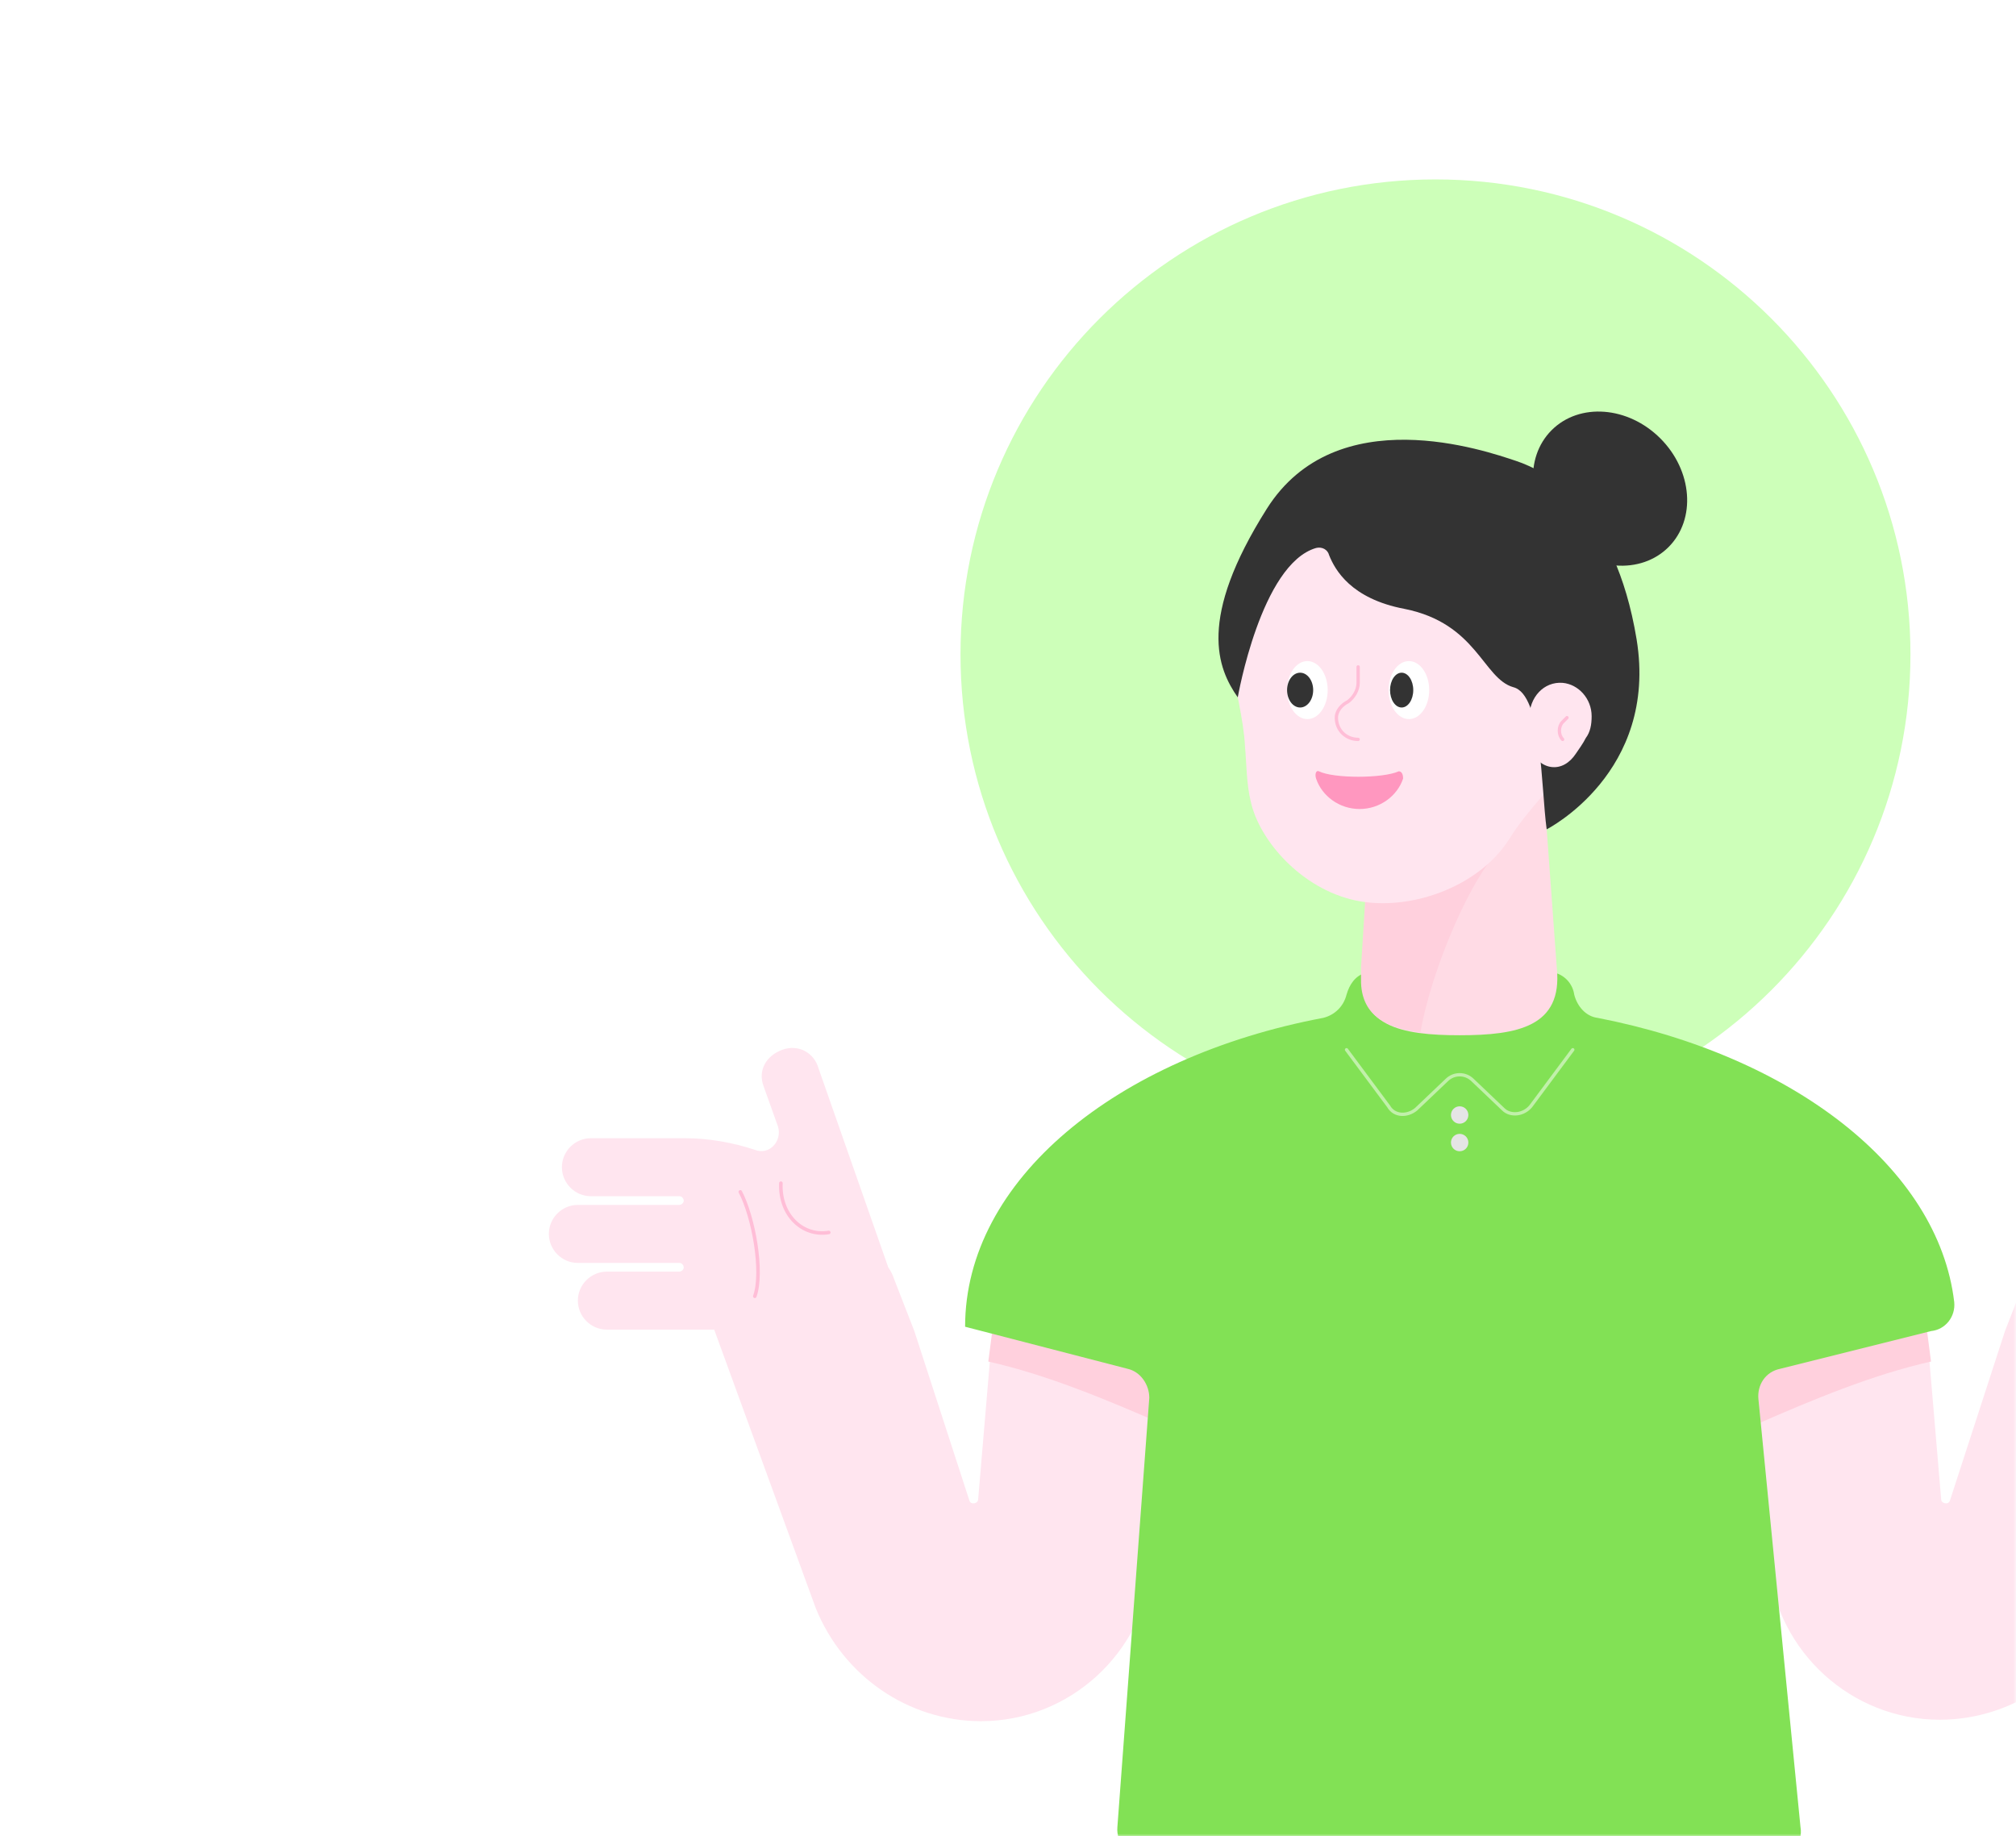 <svg width="382" height="348" viewBox="0 0 382 348" fill="none" xmlns="http://www.w3.org/2000/svg">
<mask id="mask0" mask-type="alpha" maskUnits="userSpaceOnUse" x="0" y="0" width="382" height="348">
<path d="M382 348L3.05176e-05 348L2.19259e-06 24C1.03382e-06 10.745 10.745 2.02057e-06 24 8.61793e-07L358 -2.83374e-05C371.255 -2.94962e-05 382 10.745 382 24L382 348Z" fill="#78CD69"/>
</mask>
<g mask="url(#mask0)">
<g filter="url(#filter0_d)">
<path d="M272 210C321.706 210 362 169.706 362 120C362 70.294 321.706 30 272 30C222.294 30 182 70.294 182 120C182 169.706 222.294 210 272 210Z" fill="#CDFFB9"/>
<path d="M365.073 247.693L367.821 280.121C367.821 280.945 369.195 281.22 369.47 280.395L379.913 248.242L383.76 238.349C384.035 237.525 384.31 236.975 384.86 236.15L398.326 198.226C399.15 195.203 402.173 193.554 405.196 194.654C408.219 195.478 409.868 198.501 408.768 201.524L406.02 209.219C405.196 211.967 407.669 214.715 410.417 213.616C414.54 212.242 419.211 211.417 423.608 211.417H441.471C444.494 211.417 446.968 213.891 446.968 216.913C446.968 219.936 444.494 222.41 441.471 222.41H424.708C424.158 222.41 423.883 222.959 423.883 223.234C423.883 223.784 424.433 224.059 424.708 224.059H443.945C446.968 224.059 449.441 226.532 449.441 229.555C449.441 232.578 446.968 235.051 443.945 235.051H424.708C424.158 235.051 423.883 235.601 423.883 235.876C423.883 236.425 424.433 236.7 424.708 236.7H438.448C441.471 236.7 443.945 239.173 443.945 242.196C443.945 245.219 441.471 247.693 438.448 247.693H423.883H418.112L398.875 300.457C393.654 313.373 381.287 321.892 367.546 321.892C350.783 321.892 336.767 308.976 335.118 292.487L331.271 251.815L365.073 247.693Z" fill="#FFE5EF"/>
<path d="M365.073 247.693L330.996 252.364L332.37 266.105C343.638 261.158 354.905 256.487 365.897 254.013L365.073 247.693Z" fill="#FFD0DD"/>
<path d="M188.093 247.693L185.345 280.121C185.345 280.946 183.971 281.22 183.696 280.396L173.253 248.243L169.406 238.349C169.131 237.525 168.856 236.975 168.306 236.151L155.115 198.501C154.291 195.478 151.268 193.83 148.245 194.929C145.222 196.028 143.573 198.776 144.672 201.799L147.421 209.494C148.245 212.242 145.772 214.99 143.024 213.891C138.901 212.517 134.229 211.692 129.832 211.692H111.97C108.947 211.692 106.473 214.166 106.473 217.189C106.473 220.212 108.947 222.685 111.97 222.685H128.733C129.283 222.685 129.558 223.235 129.558 223.509C129.558 224.059 129.008 224.334 128.733 224.334H109.496C106.473 224.334 104 226.807 104 229.83C104 232.853 106.473 235.326 109.496 235.326H128.733C129.283 235.326 129.558 235.876 129.558 236.151C129.558 236.701 129.008 236.975 128.733 236.975H114.993C111.97 236.975 109.496 239.449 109.496 242.472C109.496 245.495 111.97 247.968 114.993 247.968H129.558H135.329L154.566 300.732C159.787 313.648 172.154 322.168 185.894 322.168C202.658 322.168 216.674 309.251 218.322 292.763L222.17 252.09L188.093 247.693Z" fill="#FFE5EF"/>
<path d="M143.024 241.647C144.672 236.975 142.749 226.532 140.275 221.861" stroke="#333333" stroke-width="0.338" stroke-miterlimit="10" stroke-linecap="round" stroke-linejoin="round"/>
<path d="M147.97 220.211C147.695 226.257 152.092 230.38 157.039 229.555" stroke="#333333" stroke-width="0.338" stroke-miterlimit="10" stroke-linecap="round" stroke-linejoin="round"/>
<path d="M147.97 220.211C147.695 226.257 152.092 230.38 157.039 229.555" stroke="#FFBED7" stroke-width="0.671" stroke-miterlimit="10" stroke-linecap="round" stroke-linejoin="round"/>
<path d="M143.024 241.647C144.672 236.975 142.749 226.532 140.275 221.861" stroke="#FFBED7" stroke-width="0.671" stroke-miterlimit="10" stroke-linecap="round" stroke-linejoin="round"/>
<path d="M188.093 247.693L222.17 252.365L220.796 266.105C209.528 261.159 198.261 256.487 187.269 254.013L188.093 247.693Z" fill="#FFD0DD"/>
<path d="M370.295 242.746C367.272 217.188 339.515 196.028 302.69 188.883C300.492 188.608 298.843 186.684 298.293 184.486C298.018 182.562 296.644 180.913 294.721 180.363C282.629 176.241 270.812 176.241 258.72 180.363C256.796 180.913 255.697 182.562 255.148 184.486C254.598 186.684 252.949 188.333 250.751 188.883C211.452 196.303 182.872 219.662 182.872 247.418L213.651 255.388C216.124 255.937 217.773 258.41 217.773 260.884L211.727 342.229C211.452 345.252 213.926 348 216.948 348H335.943C339.241 348 341.714 345.252 341.164 342.229L333.195 261.159C332.92 258.41 334.569 255.937 337.317 255.388L365.897 248.242C368.646 247.968 370.569 245.494 370.295 242.746Z" fill="#82E155"/>
<path opacity="0.5" d="M298.018 194.928L290.049 205.646C288.675 207.295 286.201 207.569 284.827 206.195L279.056 200.699C277.682 199.325 275.484 199.325 274.11 200.699L268.338 206.195C266.69 207.569 264.216 207.569 263.117 205.646L255.147 194.928" stroke="white" stroke-width="0.63" stroke-miterlimit="10" stroke-linecap="round" stroke-linejoin="round"/>
<path d="M276.583 208.945C277.494 208.945 278.232 208.206 278.232 207.296C278.232 206.385 277.494 205.647 276.583 205.647C275.672 205.647 274.934 206.385 274.934 207.296C274.934 208.206 275.672 208.945 276.583 208.945Z" fill="#E5E5E5"/>
<path d="M276.583 214.166C277.494 214.166 278.232 213.428 278.232 212.517C278.232 211.606 277.494 210.868 276.583 210.868C275.672 210.868 274.934 211.606 274.934 212.517C274.934 213.428 275.672 214.166 276.583 214.166Z" fill="#E5E5E5"/>
<path d="M291.973 138.042H260.919L258.171 179.539C256.797 190.532 265.591 192.181 276.583 192.181C287.576 192.181 296.095 190.532 294.996 179.539L291.973 138.042Z" fill="#FFDBE5"/>
<path d="M284.828 156.455C279.057 161.127 271.087 180.089 269.163 191.632C262.843 190.807 258.171 188.609 257.896 182.288C257.896 181.189 257.896 180.089 257.896 179.54V179.265L259.27 157.28L284.828 156.455Z" fill="#FFD0DD"/>
<path d="M233.438 119.08C233.438 98.743 250.476 82.529 270.812 83.354C288.95 84.178 303.79 99.293 304.614 117.431C304.889 125.675 302.416 133.645 298.019 139.691C294.171 145.187 289.499 149.309 285.927 155.08C280.156 164.149 266.965 168.821 256.797 166.623C246.629 164.424 238.659 155.355 237.01 147.935C236.186 144.637 236.186 140.515 235.911 137.492C235.636 131.996 233.987 126.775 233.438 121.003C233.437 120.454 233.438 119.904 233.438 119.08Z" fill="#FFE5EF"/>
<path d="M293.072 153.158C293.072 153.158 314.233 142.44 310.111 117.157C305.988 92.149 293.072 85.279 287.301 83.355C281.53 81.431 253.224 71.538 240.033 92.424C226.842 113.31 230.689 122.653 234.537 128.15C234.537 128.15 238.934 102.867 249.377 99.844C250.476 99.569 251.575 100.119 251.85 101.218C252.949 103.966 255.972 109.462 266.14 111.386C279.881 114.134 280.98 124.577 286.751 126.226C292.248 127.6 291.973 145.188 293.072 153.158Z" fill="#333333"/>
<path d="M289.774 131.996C289.774 128.149 292.523 125.126 296.095 125.401C299.118 125.675 301.591 128.423 301.591 131.721C301.591 133.37 301.317 134.744 300.492 135.843C299.943 136.943 299.118 138.042 298.568 138.866C297.469 140.515 295.82 141.615 293.897 141.34C291.973 141.065 290.324 139.416 290.049 137.218C290.049 136.668 289.774 136.118 290.049 135.569C290.049 134.469 290.049 133.37 290.049 132.271C289.774 132.271 289.774 132.271 289.774 131.996Z" fill="#FFE5EF"/>
<path d="M316.161 99.674C321.419 94.416 320.723 85.194 314.606 79.076C308.489 72.959 299.267 72.263 294.008 77.522C288.749 82.781 289.445 92.002 295.563 98.12C301.68 104.237 310.902 104.933 316.161 99.674Z" fill="#333333"/>
<path d="M247.728 132.271C249.853 132.271 251.575 129.81 251.575 126.775C251.575 123.739 249.853 121.278 247.728 121.278C245.603 121.278 243.88 123.739 243.88 126.775C243.88 129.81 245.603 132.271 247.728 132.271Z" fill="white"/>
<path d="M266.965 132.271C269.09 132.271 270.812 129.81 270.812 126.775C270.812 123.739 269.09 121.278 266.965 121.278C264.84 121.278 263.118 123.739 263.118 126.775C263.118 129.81 264.84 132.271 266.965 132.271Z" fill="white"/>
<path d="M246.354 130.073C247.72 130.073 248.827 128.597 248.827 126.776C248.827 124.954 247.72 123.478 246.354 123.478C244.988 123.478 243.88 124.954 243.88 126.776C243.88 128.597 244.988 130.073 246.354 130.073Z" fill="#333333"/>
<path d="M265.591 130.073C266.805 130.073 267.79 128.597 267.79 126.776C267.79 124.954 266.805 123.478 265.591 123.478C264.377 123.478 263.393 124.954 263.393 126.776C263.393 128.597 264.377 130.073 265.591 130.073Z" fill="#333333"/>
<path d="M265.041 142.165C262.018 143.539 252.675 143.539 249.927 142.165C249.377 141.89 249.102 142.714 249.377 143.539C250.476 146.837 253.774 149.31 257.621 149.31C261.469 149.31 264.766 146.837 265.866 143.539C265.866 142.714 265.591 142.165 265.041 142.165Z" fill="#FF97BF"/>
<path d="M296.919 131.996L296.095 132.82C295.27 133.645 295.27 135.294 296.095 136.118" stroke="#FFBED7" stroke-width="0.63" stroke-miterlimit="10" stroke-linecap="round" stroke-linejoin="round"/>
<path d="M257.346 136.118C255.148 136.118 253.224 134.469 253.224 131.996C253.224 130.622 254.323 129.523 255.423 128.973C256.522 128.149 257.346 126.774 257.346 125.4V122.377" stroke="#FFBED7" stroke-width="0.63" stroke-miterlimit="10" stroke-linecap="round" stroke-linejoin="round"/>
</g>
</g>
<defs>
<filter id="filter0_d" x="88" y="18" width="377.441" height="350" filterUnits="userSpaceOnUse" color-interpolation-filters="sRGB">
<feFlood flood-opacity="0" result="BackgroundImageFix"/>
<feColorMatrix in="SourceAlpha" type="matrix" values="0 0 0 0 0 0 0 0 0 0 0 0 0 0 0 0 0 0 127 0"/>
<feOffset dy="4"/>
<feGaussianBlur stdDeviation="8"/>
<feColorMatrix type="matrix" values="0 0 0 0 0 0 0 0 0 0 0 0 0 0 0 0 0 0 0.08 0"/>
<feBlend mode="normal" in2="BackgroundImageFix" result="effect1_dropShadow"/>
<feBlend mode="normal" in="SourceGraphic" in2="effect1_dropShadow" result="shape"/>
</filter>
</defs>
</svg>
